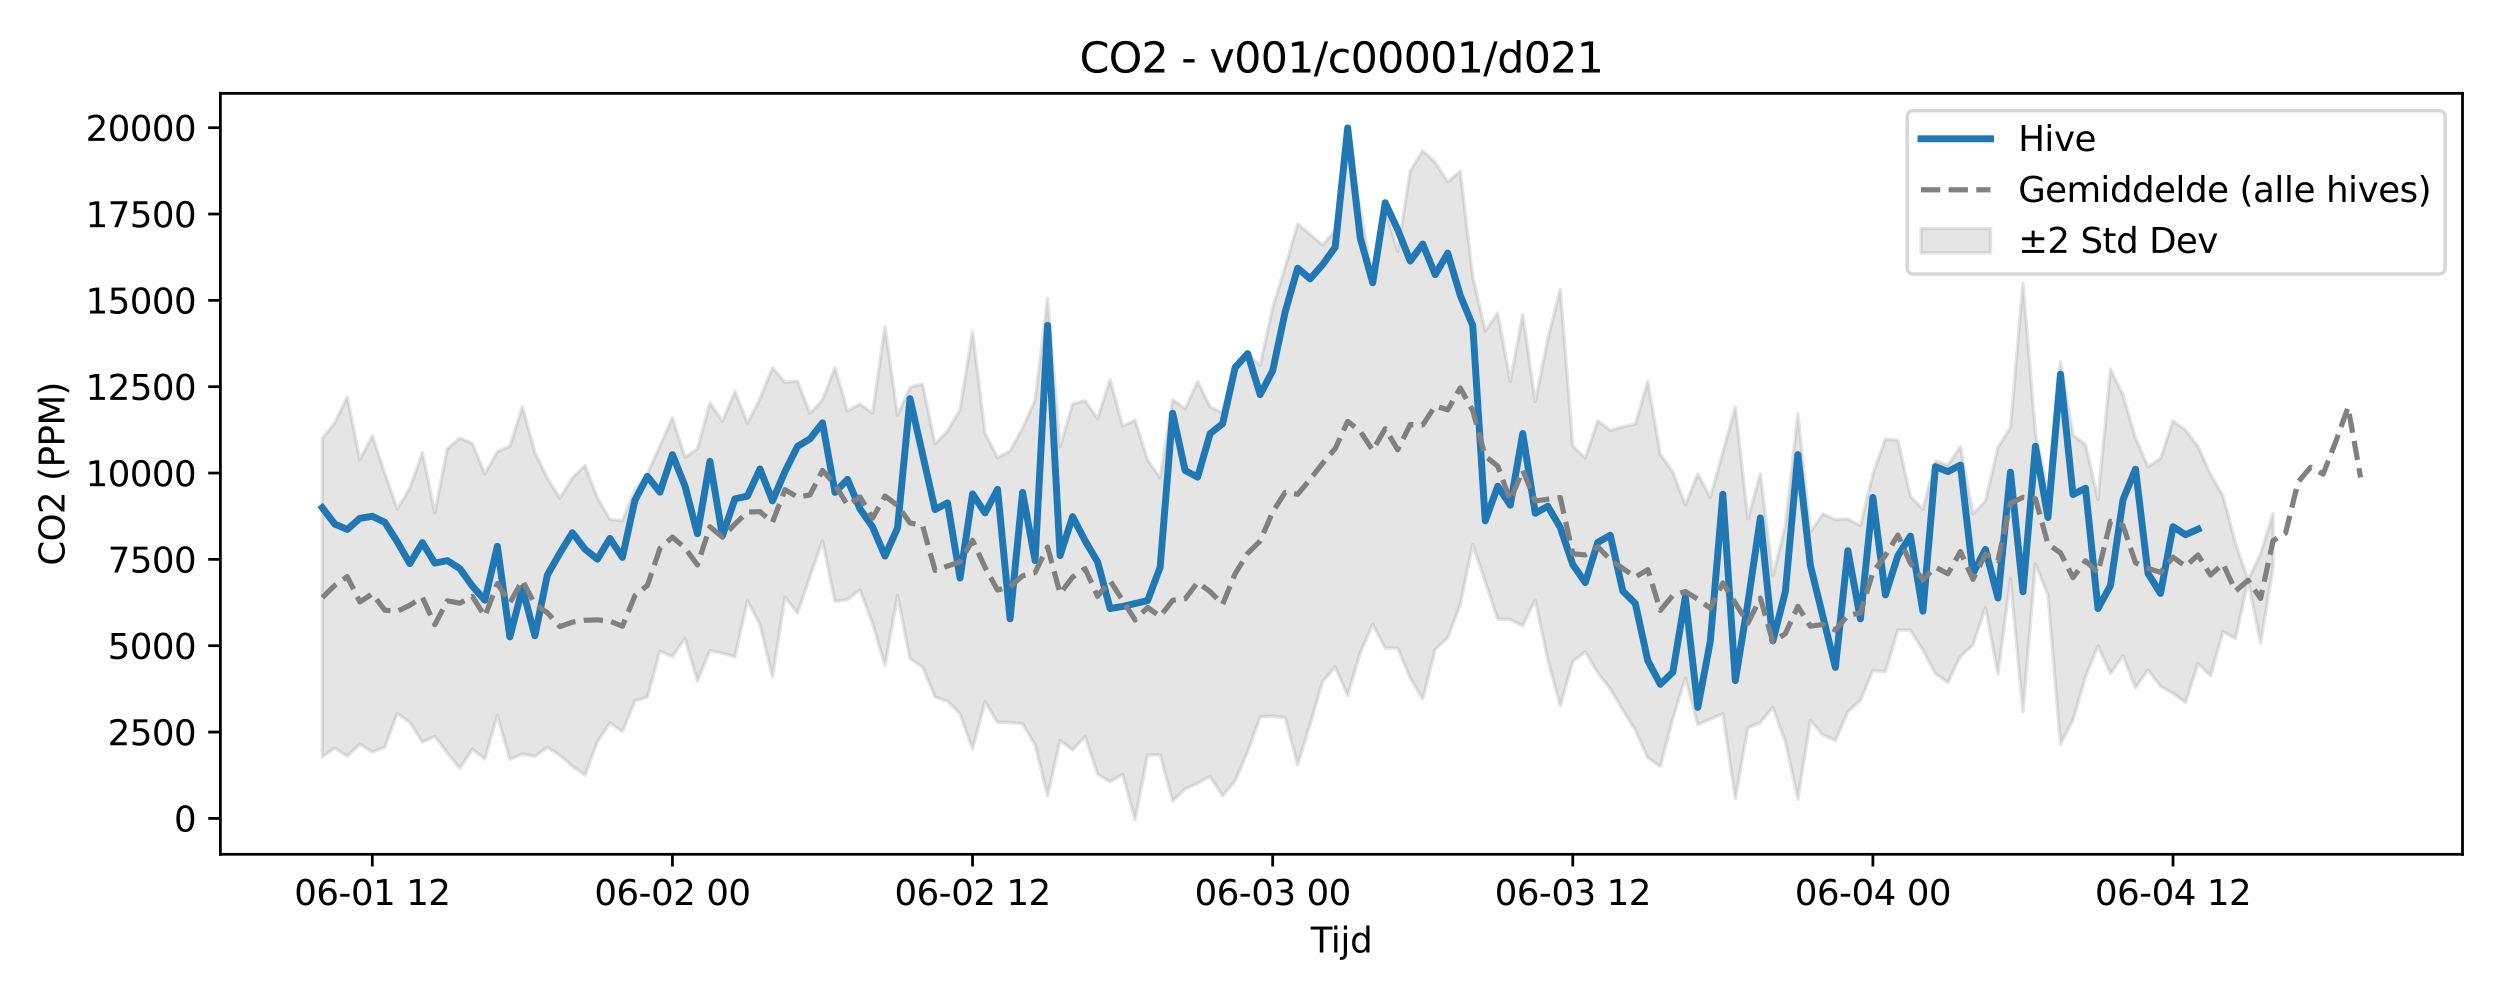 <?xml version="1.0" encoding="utf-8" standalone="no"?>
<!DOCTYPE svg PUBLIC "-//W3C//DTD SVG 1.1//EN"
  "http://www.w3.org/Graphics/SVG/1.1/DTD/svg11.dtd">
<svg xmlns:xlink="http://www.w3.org/1999/xlink" width="720pt" height="288pt" viewBox="0 0 720 288" xmlns="http://www.w3.org/2000/svg" version="1.1">
 <defs>
  <style type="text/css">*{stroke-linejoin: round; stroke-linecap: butt}</style>
 </defs>
 <g id="figure_1">
  <g id="patch_1">
   <path d="M 0 288 
L 720 288 
L 720 0 
L 0 0 
z
" style="fill: #ffffff"/>
  </g>
  <g id="axes_1">
   <g id="patch_2">
    <path d="M 63.47 246.04 
L 709.2 246.04 
L 709.2 26.88 
L 63.47 26.88 
z
" style="fill: #ffffff"/>
   </g>
   <g id="FillBetweenPolyCollection_1">
    <defs>
     <path id="m4de6542d84" d="M 92.821 -161.736 
L 92.821 -70.012 
L 96.423 -72.551 
L 100.024 -70.196 
L 103.626 -73.707 
L 107.227 -71.416 
L 110.828 -72.835 
L 114.43 -82.549 
L 118.031 -79.943 
L 121.633 -74.261 
L 125.234 -75.898 
L 128.835 -71.142 
L 132.437 -66.724 
L 136.038 -72.209 
L 139.639 -69.462 
L 143.241 -81.914 
L 146.842 -69.297 
L 150.444 -70.855 
L 154.045 -70.158 
L 157.646 -72.765 
L 161.248 -70.497 
L 164.849 -67.267 
L 168.451 -64.779 
L 172.052 -74.324 
L 175.653 -79.817 
L 179.255 -77.242 
L 182.856 -86.168 
L 186.458 -87.24 
L 190.059 -100.443 
L 193.66 -98.91 
L 197.262 -104.083 
L 200.863 -91.863 
L 204.465 -100.65 
L 208.066 -99.838 
L 211.667 -98.889 
L 215.269 -114.967 
L 218.87 -108.079 
L 222.472 -93.051 
L 226.073 -116.048 
L 229.674 -111.452 
L 233.276 -121.946 
L 236.877 -132.221 
L 240.479 -114.785 
L 244.08 -115.34 
L 247.681 -118.116 
L 251.283 -108.481 
L 254.884 -96.295 
L 258.486 -116.416 
L 262.087 -98.344 
L 265.688 -95.873 
L 269.29 -87.3 
L 272.891 -86.034 
L 276.492 -82.341 
L 280.094 -72.299 
L 283.695 -85.9 
L 287.297 -79.968 
L 290.898 -79.944 
L 294.499 -79.55 
L 298.101 -73.459 
L 301.702 -58.83 
L 305.304 -74.75 
L 308.905 -71.967 
L 312.506 -75.853 
L 316.108 -65.052 
L 319.709 -62.847 
L 323.311 -64.97 
L 326.912 -51.922 
L 330.513 -70.593 
L 334.115 -70.582 
L 337.716 -57.301 
L 341.318 -60.8 
L 344.919 -62.443 
L 348.52 -64.38 
L 352.122 -58.839 
L 355.723 -63.106 
L 359.325 -71.505 
L 362.926 -81.553 
L 366.527 -81.762 
L 370.129 -81.31 
L 373.73 -67.755 
L 377.332 -79.455 
L 380.933 -91.754 
L 384.534 -95.891 
L 388.136 -87.722 
L 391.737 -99.957 
L 395.338 -108.233 
L 398.94 -101.363 
L 402.541 -101.342 
L 406.143 -92.684 
L 409.744 -86.697 
L 413.345 -100.947 
L 416.947 -104.306 
L 420.548 -113.845 
L 424.15 -131.186 
L 427.751 -120.507 
L 431.352 -109.723 
L 434.954 -109.598 
L 438.555 -107.746 
L 442.157 -115.176 
L 445.758 -97.993 
L 449.359 -84.719 
L 452.961 -97.469 
L 456.562 -100.29 
L 460.164 -94.214 
L 463.765 -89.571 
L 467.366 -83.487 
L 470.968 -77.73 
L 474.569 -69.703 
L 478.171 -67.267 
L 481.772 -80.993 
L 485.373 -92.698 
L 488.975 -79.308 
L 492.576 -80.885 
L 496.178 -82.46 
L 499.779 -57.994 
L 503.38 -78.438 
L 506.982 -79.906 
L 510.583 -84.242 
L 514.184 -74.413 
L 517.786 -57.852 
L 521.387 -80.48 
L 524.989 -76.336 
L 528.59 -74.722 
L 532.191 -83.032 
L 535.793 -86.29 
L 539.394 -94.89 
L 542.996 -94.548 
L 546.597 -106.598 
L 550.198 -106.467 
L 553.8 -100.741 
L 557.401 -94.017 
L 561.003 -91.441 
L 564.604 -98.991 
L 568.205 -102.235 
L 571.807 -113.088 
L 575.408 -93.9 
L 579.01 -121.214 
L 582.611 -83.097 
L 586.212 -125.61 
L 589.814 -116.553 
L 593.415 -73.64 
L 597.017 -80.612 
L 600.618 -93.029 
L 604.219 -101.997 
L 607.821 -94.023 
L 611.422 -99.129 
L 615.024 -89.957 
L 618.625 -95.064 
L 622.226 -90.349 
L 625.828 -88.322 
L 629.429 -85.68 
L 633.031 -96.913 
L 636.632 -93.348 
L 640.233 -106.067 
L 643.835 -104.09 
L 647.436 -120.85 
L 651.037 -102.787 
L 654.639 -124.433 
L 654.639 -140.131 
L 654.639 -140.131 
L 651.037 -128.498 
L 647.436 -120.925 
L 643.835 -131.462 
L 640.233 -145.182 
L 636.632 -151.408 
L 633.031 -159.415 
L 629.429 -164.121 
L 625.828 -166.756 
L 622.226 -155.975 
L 618.625 -153.553 
L 615.024 -161.883 
L 611.422 -174.249 
L 607.821 -181.692 
L 604.219 -144.164 
L 600.618 -159.934 
L 597.017 -162.67 
L 593.415 -183.915 
L 589.814 -146.016 
L 586.212 -163.141 
L 582.611 -206.437 
L 579.01 -164.882 
L 575.408 -159.148 
L 571.807 -143.717 
L 568.205 -140.034 
L 564.604 -159.352 
L 561.003 -154.061 
L 557.401 -155.289 
L 553.8 -141.361 
L 550.198 -145.081 
L 546.597 -161.23 
L 542.996 -161.542 
L 539.394 -151.446 
L 535.793 -136.641 
L 532.191 -138.5 
L 528.59 -138.369 
L 524.989 -139.965 
L 521.387 -134.833 
L 517.786 -168.879 
L 514.184 -136.61 
L 510.583 -122.125 
L 506.982 -151.551 
L 503.38 -138.607 
L 499.779 -170.684 
L 496.178 -157.788 
L 492.576 -144.764 
L 488.975 -151.538 
L 485.373 -142.605 
L 481.772 -152.057 
L 478.171 -157.145 
L 474.569 -178.179 
L 470.968 -165.894 
L 467.366 -165.059 
L 463.765 -164.031 
L 460.164 -166.886 
L 456.562 -156.085 
L 452.961 -159.582 
L 449.359 -204.687 
L 445.758 -190.388 
L 442.157 -172.301 
L 438.555 -197.388 
L 434.954 -178.105 
L 431.352 -197.814 
L 427.751 -192.677 
L 424.15 -208.274 
L 420.548 -238.7 
L 416.947 -235.642 
L 413.345 -241.219 
L 409.744 -244.584 
L 406.143 -238.794 
L 402.541 -215.61 
L 398.94 -227.721 
L 395.338 -208.386 
L 391.737 -227.649 
L 388.136 -245.606 
L 384.534 -221.67 
L 380.933 -217.438 
L 377.332 -220.491 
L 373.73 -223.511 
L 370.129 -211.056 
L 366.527 -199.365 
L 362.926 -182.833 
L 359.325 -185.805 
L 355.723 -182.407 
L 352.122 -169.086 
L 348.52 -170.809 
L 344.919 -178.085 
L 341.318 -170.284 
L 337.716 -172.922 
L 334.115 -150.357 
L 330.513 -155.556 
L 326.912 -166.971 
L 323.311 -165.318 
L 319.709 -178.646 
L 316.108 -167.464 
L 312.506 -172.612 
L 308.905 -171.626 
L 305.304 -159.367 
L 301.702 -202.087 
L 298.101 -172.755 
L 294.499 -164.746 
L 290.898 -158.124 
L 287.297 -156.163 
L 283.695 -163.249 
L 280.094 -192.484 
L 276.492 -170.054 
L 272.891 -163.88 
L 269.29 -160.179 
L 265.688 -177.398 
L 262.087 -176.446 
L 258.486 -168.419 
L 254.884 -193.973 
L 251.283 -169.059 
L 247.681 -171.634 
L 244.08 -169.63 
L 240.479 -182.153 
L 236.877 -172.813 
L 233.276 -168.974 
L 229.674 -178.228 
L 226.073 -177.9 
L 222.472 -182.087 
L 218.87 -173.212 
L 215.269 -166.12 
L 211.667 -175.225 
L 208.066 -166.739 
L 204.465 -171.931 
L 200.863 -158.77 
L 197.262 -156.348 
L 193.66 -167.714 
L 190.059 -159.605 
L 186.458 -151.603 
L 182.856 -146.786 
L 179.255 -138.024 
L 175.653 -138.442 
L 172.052 -144.632 
L 168.451 -153.957 
L 164.849 -150.373 
L 161.248 -144.553 
L 157.646 -150.299 
L 154.045 -157.76 
L 150.444 -170.825 
L 146.842 -159.513 
L 143.241 -157.93 
L 139.639 -151.538 
L 136.038 -160.269 
L 132.437 -161.853 
L 128.835 -158.771 
L 125.234 -140.289 
L 121.633 -157.642 
L 118.031 -147.439 
L 114.43 -141.36 
L 110.828 -151.688 
L 107.227 -162.528 
L 103.626 -155.593 
L 100.024 -173.666 
L 96.423 -166.297 
L 92.821 -161.736 
z
" style="stroke: #808080; stroke-opacity: 0.2"/>
    </defs>
    <g clip-path="url(#pb192e71957)">
     <use xlink:href="#m4de6542d84" x="0" y="288" style="fill: #808080; fill-opacity: 0.2; stroke: #808080; stroke-opacity: 0.2"/>
    </g>
   </g>
   <g id="matplotlib.axis_1">
    <g id="xtick_1">
     <g id="line2d_1">
      <defs>
       <path id="m61f49a7b28" d="M 0 0 
L 0 3.5 
" style="stroke: #000000; stroke-width: 0.8"/>
      </defs>
      <g>
       <use xlink:href="#m61f49a7b28" x="107.227" y="246.04" style="stroke: #000000; stroke-width: 0.8"/>
      </g>
     </g>
     <g id="text_1">
      <!-- 06-01 12 -->
      <g transform="translate(84.746 260.638) scale(0.1 -0.1)">
       <defs>
        <path id="DejaVuSans-30" d="M 2034 4250 
Q 1547 4250 1301 3770 
Q 1056 3291 1056 2328 
Q 1056 1369 1301 889 
Q 1547 409 2034 409 
Q 2525 409 2770 889 
Q 3016 1369 3016 2328 
Q 3016 3291 2770 3770 
Q 2525 4250 2034 4250 
z
M 2034 4750 
Q 2819 4750 3233 4129 
Q 3647 3509 3647 2328 
Q 3647 1150 3233 529 
Q 2819 -91 2034 -91 
Q 1250 -91 836 529 
Q 422 1150 422 2328 
Q 422 3509 836 4129 
Q 1250 4750 2034 4750 
z
" transform="scale(0.016)"/>
        <path id="DejaVuSans-36" d="M 2113 2584 
Q 1688 2584 1439 2293 
Q 1191 2003 1191 1497 
Q 1191 994 1439 701 
Q 1688 409 2113 409 
Q 2538 409 2786 701 
Q 3034 994 3034 1497 
Q 3034 2003 2786 2293 
Q 2538 2584 2113 2584 
z
M 3366 4563 
L 3366 3988 
Q 3128 4100 2886 4159 
Q 2644 4219 2406 4219 
Q 1781 4219 1451 3797 
Q 1122 3375 1075 2522 
Q 1259 2794 1537 2939 
Q 1816 3084 2150 3084 
Q 2853 3084 3261 2657 
Q 3669 2231 3669 1497 
Q 3669 778 3244 343 
Q 2819 -91 2113 -91 
Q 1303 -91 875 529 
Q 447 1150 447 2328 
Q 447 3434 972 4092 
Q 1497 4750 2381 4750 
Q 2619 4750 2861 4703 
Q 3103 4656 3366 4563 
z
" transform="scale(0.016)"/>
        <path id="DejaVuSans-2d" d="M 313 2009 
L 1997 2009 
L 1997 1497 
L 313 1497 
L 313 2009 
z
" transform="scale(0.016)"/>
        <path id="DejaVuSans-31" d="M 794 531 
L 1825 531 
L 1825 4091 
L 703 3866 
L 703 4441 
L 1819 4666 
L 2450 4666 
L 2450 531 
L 3481 531 
L 3481 0 
L 794 0 
L 794 531 
z
" transform="scale(0.016)"/>
        <path id="DejaVuSans-20" transform="scale(0.016)"/>
        <path id="DejaVuSans-32" d="M 1228 531 
L 3431 531 
L 3431 0 
L 469 0 
L 469 531 
Q 828 903 1448 1529 
Q 2069 2156 2228 2338 
Q 2531 2678 2651 2914 
Q 2772 3150 2772 3378 
Q 2772 3750 2511 3984 
Q 2250 4219 1831 4219 
Q 1534 4219 1204 4116 
Q 875 4013 500 3803 
L 500 4441 
Q 881 4594 1212 4672 
Q 1544 4750 1819 4750 
Q 2544 4750 2975 4387 
Q 3406 4025 3406 3419 
Q 3406 3131 3298 2873 
Q 3191 2616 2906 2266 
Q 2828 2175 2409 1742 
Q 1991 1309 1228 531 
z
" transform="scale(0.016)"/>
       </defs>
       <use xlink:href="#DejaVuSans-30"/>
       <use xlink:href="#DejaVuSans-36" transform="translate(63.623 0)"/>
       <use xlink:href="#DejaVuSans-2d" transform="translate(127.246 0)"/>
       <use xlink:href="#DejaVuSans-30" transform="translate(163.33 0)"/>
       <use xlink:href="#DejaVuSans-31" transform="translate(226.953 0)"/>
       <use xlink:href="#DejaVuSans-20" transform="translate(290.576 0)"/>
       <use xlink:href="#DejaVuSans-31" transform="translate(322.363 0)"/>
       <use xlink:href="#DejaVuSans-32" transform="translate(385.986 0)"/>
      </g>
     </g>
    </g>
    <g id="xtick_2">
     <g id="line2d_2">
      <g>
       <use xlink:href="#m61f49a7b28" x="193.66" y="246.04" style="stroke: #000000; stroke-width: 0.8"/>
      </g>
     </g>
     <g id="text_2">
      <!-- 06-02 00 -->
      <g transform="translate(171.18 260.638) scale(0.1 -0.1)">
       <use xlink:href="#DejaVuSans-30"/>
       <use xlink:href="#DejaVuSans-36" transform="translate(63.623 0)"/>
       <use xlink:href="#DejaVuSans-2d" transform="translate(127.246 0)"/>
       <use xlink:href="#DejaVuSans-30" transform="translate(163.33 0)"/>
       <use xlink:href="#DejaVuSans-32" transform="translate(226.953 0)"/>
       <use xlink:href="#DejaVuSans-20" transform="translate(290.576 0)"/>
       <use xlink:href="#DejaVuSans-30" transform="translate(322.363 0)"/>
       <use xlink:href="#DejaVuSans-30" transform="translate(385.986 0)"/>
      </g>
     </g>
    </g>
    <g id="xtick_3">
     <g id="line2d_3">
      <g>
       <use xlink:href="#m61f49a7b28" x="280.094" y="246.04" style="stroke: #000000; stroke-width: 0.8"/>
      </g>
     </g>
     <g id="text_3">
      <!-- 06-02 12 -->
      <g transform="translate(257.613 260.638) scale(0.1 -0.1)">
       <use xlink:href="#DejaVuSans-30"/>
       <use xlink:href="#DejaVuSans-36" transform="translate(63.623 0)"/>
       <use xlink:href="#DejaVuSans-2d" transform="translate(127.246 0)"/>
       <use xlink:href="#DejaVuSans-30" transform="translate(163.33 0)"/>
       <use xlink:href="#DejaVuSans-32" transform="translate(226.953 0)"/>
       <use xlink:href="#DejaVuSans-20" transform="translate(290.576 0)"/>
       <use xlink:href="#DejaVuSans-31" transform="translate(322.363 0)"/>
       <use xlink:href="#DejaVuSans-32" transform="translate(385.986 0)"/>
      </g>
     </g>
    </g>
    <g id="xtick_4">
     <g id="line2d_4">
      <g>
       <use xlink:href="#m61f49a7b28" x="366.527" y="246.04" style="stroke: #000000; stroke-width: 0.8"/>
      </g>
     </g>
     <g id="text_4">
      <!-- 06-03 00 -->
      <g transform="translate(344.047 260.638) scale(0.1 -0.1)">
       <defs>
        <path id="DejaVuSans-33" d="M 2597 2516 
Q 3050 2419 3304 2112 
Q 3559 1806 3559 1356 
Q 3559 666 3084 287 
Q 2609 -91 1734 -91 
Q 1441 -91 1130 -33 
Q 819 25 488 141 
L 488 750 
Q 750 597 1062 519 
Q 1375 441 1716 441 
Q 2309 441 2620 675 
Q 2931 909 2931 1356 
Q 2931 1769 2642 2001 
Q 2353 2234 1838 2234 
L 1294 2234 
L 1294 2753 
L 1863 2753 
Q 2328 2753 2575 2939 
Q 2822 3125 2822 3475 
Q 2822 3834 2567 4026 
Q 2313 4219 1838 4219 
Q 1578 4219 1281 4162 
Q 984 4106 628 3988 
L 628 4550 
Q 988 4650 1302 4700 
Q 1616 4750 1894 4750 
Q 2613 4750 3031 4423 
Q 3450 4097 3450 3541 
Q 3450 3153 3228 2886 
Q 3006 2619 2597 2516 
z
" transform="scale(0.016)"/>
       </defs>
       <use xlink:href="#DejaVuSans-30"/>
       <use xlink:href="#DejaVuSans-36" transform="translate(63.623 0)"/>
       <use xlink:href="#DejaVuSans-2d" transform="translate(127.246 0)"/>
       <use xlink:href="#DejaVuSans-30" transform="translate(163.33 0)"/>
       <use xlink:href="#DejaVuSans-33" transform="translate(226.953 0)"/>
       <use xlink:href="#DejaVuSans-20" transform="translate(290.576 0)"/>
       <use xlink:href="#DejaVuSans-30" transform="translate(322.363 0)"/>
       <use xlink:href="#DejaVuSans-30" transform="translate(385.986 0)"/>
      </g>
     </g>
    </g>
    <g id="xtick_5">
     <g id="line2d_5">
      <g>
       <use xlink:href="#m61f49a7b28" x="452.961" y="246.04" style="stroke: #000000; stroke-width: 0.8"/>
      </g>
     </g>
     <g id="text_5">
      <!-- 06-03 12 -->
      <g transform="translate(430.48 260.638) scale(0.1 -0.1)">
       <use xlink:href="#DejaVuSans-30"/>
       <use xlink:href="#DejaVuSans-36" transform="translate(63.623 0)"/>
       <use xlink:href="#DejaVuSans-2d" transform="translate(127.246 0)"/>
       <use xlink:href="#DejaVuSans-30" transform="translate(163.33 0)"/>
       <use xlink:href="#DejaVuSans-33" transform="translate(226.953 0)"/>
       <use xlink:href="#DejaVuSans-20" transform="translate(290.576 0)"/>
       <use xlink:href="#DejaVuSans-31" transform="translate(322.363 0)"/>
       <use xlink:href="#DejaVuSans-32" transform="translate(385.986 0)"/>
      </g>
     </g>
    </g>
    <g id="xtick_6">
     <g id="line2d_6">
      <g>
       <use xlink:href="#m61f49a7b28" x="539.394" y="246.04" style="stroke: #000000; stroke-width: 0.8"/>
      </g>
     </g>
     <g id="text_6">
      <!-- 06-04 00 -->
      <g transform="translate(516.914 260.638) scale(0.1 -0.1)">
       <defs>
        <path id="DejaVuSans-34" d="M 2419 4116 
L 825 1625 
L 2419 1625 
L 2419 4116 
z
M 2253 4666 
L 3047 4666 
L 3047 1625 
L 3713 1625 
L 3713 1100 
L 3047 1100 
L 3047 0 
L 2419 0 
L 2419 1100 
L 313 1100 
L 313 1709 
L 2253 4666 
z
" transform="scale(0.016)"/>
       </defs>
       <use xlink:href="#DejaVuSans-30"/>
       <use xlink:href="#DejaVuSans-36" transform="translate(63.623 0)"/>
       <use xlink:href="#DejaVuSans-2d" transform="translate(127.246 0)"/>
       <use xlink:href="#DejaVuSans-30" transform="translate(163.33 0)"/>
       <use xlink:href="#DejaVuSans-34" transform="translate(226.953 0)"/>
       <use xlink:href="#DejaVuSans-20" transform="translate(290.576 0)"/>
       <use xlink:href="#DejaVuSans-30" transform="translate(322.363 0)"/>
       <use xlink:href="#DejaVuSans-30" transform="translate(385.986 0)"/>
      </g>
     </g>
    </g>
    <g id="xtick_7">
     <g id="line2d_7">
      <g>
       <use xlink:href="#m61f49a7b28" x="625.828" y="246.04" style="stroke: #000000; stroke-width: 0.8"/>
      </g>
     </g>
     <g id="text_7">
      <!-- 06-04 12 -->
      <g transform="translate(603.347 260.638) scale(0.1 -0.1)">
       <use xlink:href="#DejaVuSans-30"/>
       <use xlink:href="#DejaVuSans-36" transform="translate(63.623 0)"/>
       <use xlink:href="#DejaVuSans-2d" transform="translate(127.246 0)"/>
       <use xlink:href="#DejaVuSans-30" transform="translate(163.33 0)"/>
       <use xlink:href="#DejaVuSans-34" transform="translate(226.953 0)"/>
       <use xlink:href="#DejaVuSans-20" transform="translate(290.576 0)"/>
       <use xlink:href="#DejaVuSans-31" transform="translate(322.363 0)"/>
       <use xlink:href="#DejaVuSans-32" transform="translate(385.986 0)"/>
      </g>
     </g>
    </g>
    <g id="text_8">
     <!-- Tijd -->
     <g transform="translate(377.485 274.317) scale(0.1 -0.1)">
      <defs>
       <path id="DejaVuSans-54" d="M -19 4666 
L 3928 4666 
L 3928 4134 
L 2272 4134 
L 2272 0 
L 1638 0 
L 1638 4134 
L -19 4134 
L -19 4666 
z
" transform="scale(0.016)"/>
       <path id="DejaVuSans-69" d="M 603 3500 
L 1178 3500 
L 1178 0 
L 603 0 
L 603 3500 
z
M 603 4863 
L 1178 4863 
L 1178 4134 
L 603 4134 
L 603 4863 
z
" transform="scale(0.016)"/>
       <path id="DejaVuSans-6a" d="M 603 3500 
L 1178 3500 
L 1178 -63 
Q 1178 -731 923 -1031 
Q 669 -1331 103 -1331 
L -116 -1331 
L -116 -844 
L 38 -844 
Q 366 -844 484 -692 
Q 603 -541 603 -63 
L 603 3500 
z
M 603 4863 
L 1178 4863 
L 1178 4134 
L 603 4134 
L 603 4863 
z
" transform="scale(0.016)"/>
       <path id="DejaVuSans-64" d="M 2906 2969 
L 2906 4863 
L 3481 4863 
L 3481 0 
L 2906 0 
L 2906 525 
Q 2725 213 2448 61 
Q 2172 -91 1784 -91 
Q 1150 -91 751 415 
Q 353 922 353 1747 
Q 353 2572 751 3078 
Q 1150 3584 1784 3584 
Q 2172 3584 2448 3432 
Q 2725 3281 2906 2969 
z
M 947 1747 
Q 947 1113 1208 752 
Q 1469 391 1925 391 
Q 2381 391 2643 752 
Q 2906 1113 2906 1747 
Q 2906 2381 2643 2742 
Q 2381 3103 1925 3103 
Q 1469 3103 1208 2742 
Q 947 2381 947 1747 
z
" transform="scale(0.016)"/>
      </defs>
      <use xlink:href="#DejaVuSans-54"/>
      <use xlink:href="#DejaVuSans-69" transform="translate(57.959 0)"/>
      <use xlink:href="#DejaVuSans-6a" transform="translate(85.742 0)"/>
      <use xlink:href="#DejaVuSans-64" transform="translate(113.525 0)"/>
     </g>
    </g>
   </g>
   <g id="matplotlib.axis_2">
    <g id="ytick_1">
     <g id="line2d_8">
      <defs>
       <path id="mb53fa57c3f" d="M 0 0 
L -3.5 0 
" style="stroke: #000000; stroke-width: 0.8"/>
      </defs>
      <g>
       <use xlink:href="#mb53fa57c3f" x="63.47" y="235.693" style="stroke: #000000; stroke-width: 0.8"/>
      </g>
     </g>
     <g id="text_9">
      <!-- 0 -->
      <g transform="translate(50.108 239.492) scale(0.1 -0.1)">
       <use xlink:href="#DejaVuSans-30"/>
      </g>
     </g>
    </g>
    <g id="ytick_2">
     <g id="line2d_9">
      <g>
       <use xlink:href="#mb53fa57c3f" x="63.47" y="210.828" style="stroke: #000000; stroke-width: 0.8"/>
      </g>
     </g>
     <g id="text_10">
      <!-- 2500 -->
      <g transform="translate(31.02 214.627) scale(0.1 -0.1)">
       <defs>
        <path id="DejaVuSans-35" d="M 691 4666 
L 3169 4666 
L 3169 4134 
L 1269 4134 
L 1269 2991 
Q 1406 3038 1543 3061 
Q 1681 3084 1819 3084 
Q 2600 3084 3056 2656 
Q 3513 2228 3513 1497 
Q 3513 744 3044 326 
Q 2575 -91 1722 -91 
Q 1428 -91 1123 -41 
Q 819 9 494 109 
L 494 744 
Q 775 591 1075 516 
Q 1375 441 1709 441 
Q 2250 441 2565 725 
Q 2881 1009 2881 1497 
Q 2881 1984 2565 2268 
Q 2250 2553 1709 2553 
Q 1456 2553 1204 2497 
Q 953 2441 691 2322 
L 691 4666 
z
" transform="scale(0.016)"/>
       </defs>
       <use xlink:href="#DejaVuSans-32"/>
       <use xlink:href="#DejaVuSans-35" transform="translate(63.623 0)"/>
       <use xlink:href="#DejaVuSans-30" transform="translate(127.246 0)"/>
       <use xlink:href="#DejaVuSans-30" transform="translate(190.869 0)"/>
      </g>
     </g>
    </g>
    <g id="ytick_3">
     <g id="line2d_10">
      <g>
       <use xlink:href="#mb53fa57c3f" x="63.47" y="185.963" style="stroke: #000000; stroke-width: 0.8"/>
      </g>
     </g>
     <g id="text_11">
      <!-- 5000 -->
      <g transform="translate(31.02 189.763) scale(0.1 -0.1)">
       <use xlink:href="#DejaVuSans-35"/>
       <use xlink:href="#DejaVuSans-30" transform="translate(63.623 0)"/>
       <use xlink:href="#DejaVuSans-30" transform="translate(127.246 0)"/>
       <use xlink:href="#DejaVuSans-30" transform="translate(190.869 0)"/>
      </g>
     </g>
    </g>
    <g id="ytick_4">
     <g id="line2d_11">
      <g>
       <use xlink:href="#mb53fa57c3f" x="63.47" y="161.099" style="stroke: #000000; stroke-width: 0.8"/>
      </g>
     </g>
     <g id="text_12">
      <!-- 7500 -->
      <g transform="translate(31.02 164.898) scale(0.1 -0.1)">
       <defs>
        <path id="DejaVuSans-37" d="M 525 4666 
L 3525 4666 
L 3525 4397 
L 1831 0 
L 1172 0 
L 2766 4134 
L 525 4134 
L 525 4666 
z
" transform="scale(0.016)"/>
       </defs>
       <use xlink:href="#DejaVuSans-37"/>
       <use xlink:href="#DejaVuSans-35" transform="translate(63.623 0)"/>
       <use xlink:href="#DejaVuSans-30" transform="translate(127.246 0)"/>
       <use xlink:href="#DejaVuSans-30" transform="translate(190.869 0)"/>
      </g>
     </g>
    </g>
    <g id="ytick_5">
     <g id="line2d_12">
      <g>
       <use xlink:href="#mb53fa57c3f" x="63.47" y="136.234" style="stroke: #000000; stroke-width: 0.8"/>
      </g>
     </g>
     <g id="text_13">
      <!-- 10000 -->
      <g transform="translate(24.657 140.033) scale(0.1 -0.1)">
       <use xlink:href="#DejaVuSans-31"/>
       <use xlink:href="#DejaVuSans-30" transform="translate(63.623 0)"/>
       <use xlink:href="#DejaVuSans-30" transform="translate(127.246 0)"/>
       <use xlink:href="#DejaVuSans-30" transform="translate(190.869 0)"/>
       <use xlink:href="#DejaVuSans-30" transform="translate(254.492 0)"/>
      </g>
     </g>
    </g>
    <g id="ytick_6">
     <g id="line2d_13">
      <g>
       <use xlink:href="#mb53fa57c3f" x="63.47" y="111.369" style="stroke: #000000; stroke-width: 0.8"/>
      </g>
     </g>
     <g id="text_14">
      <!-- 12500 -->
      <g transform="translate(24.657 115.169) scale(0.1 -0.1)">
       <use xlink:href="#DejaVuSans-31"/>
       <use xlink:href="#DejaVuSans-32" transform="translate(63.623 0)"/>
       <use xlink:href="#DejaVuSans-35" transform="translate(127.246 0)"/>
       <use xlink:href="#DejaVuSans-30" transform="translate(190.869 0)"/>
       <use xlink:href="#DejaVuSans-30" transform="translate(254.492 0)"/>
      </g>
     </g>
    </g>
    <g id="ytick_7">
     <g id="line2d_14">
      <g>
       <use xlink:href="#mb53fa57c3f" x="63.47" y="86.505" style="stroke: #000000; stroke-width: 0.8"/>
      </g>
     </g>
     <g id="text_15">
      <!-- 15000 -->
      <g transform="translate(24.657 90.304) scale(0.1 -0.1)">
       <use xlink:href="#DejaVuSans-31"/>
       <use xlink:href="#DejaVuSans-35" transform="translate(63.623 0)"/>
       <use xlink:href="#DejaVuSans-30" transform="translate(127.246 0)"/>
       <use xlink:href="#DejaVuSans-30" transform="translate(190.869 0)"/>
       <use xlink:href="#DejaVuSans-30" transform="translate(254.492 0)"/>
      </g>
     </g>
    </g>
    <g id="ytick_8">
     <g id="line2d_15">
      <g>
       <use xlink:href="#mb53fa57c3f" x="63.47" y="61.64" style="stroke: #000000; stroke-width: 0.8"/>
      </g>
     </g>
     <g id="text_16">
      <!-- 17500 -->
      <g transform="translate(24.657 65.439) scale(0.1 -0.1)">
       <use xlink:href="#DejaVuSans-31"/>
       <use xlink:href="#DejaVuSans-37" transform="translate(63.623 0)"/>
       <use xlink:href="#DejaVuSans-35" transform="translate(127.246 0)"/>
       <use xlink:href="#DejaVuSans-30" transform="translate(190.869 0)"/>
       <use xlink:href="#DejaVuSans-30" transform="translate(254.492 0)"/>
      </g>
     </g>
    </g>
    <g id="ytick_9">
     <g id="line2d_16">
      <g>
       <use xlink:href="#mb53fa57c3f" x="63.47" y="36.776" style="stroke: #000000; stroke-width: 0.8"/>
      </g>
     </g>
     <g id="text_17">
      <!-- 20000 -->
      <g transform="translate(24.657 40.575) scale(0.1 -0.1)">
       <use xlink:href="#DejaVuSans-32"/>
       <use xlink:href="#DejaVuSans-30" transform="translate(63.623 0)"/>
       <use xlink:href="#DejaVuSans-30" transform="translate(127.246 0)"/>
       <use xlink:href="#DejaVuSans-30" transform="translate(190.869 0)"/>
       <use xlink:href="#DejaVuSans-30" transform="translate(254.492 0)"/>
      </g>
     </g>
    </g>
    <g id="text_18">
     <!-- CO2 (PPM) -->
     <g transform="translate(18.578 162.903) rotate(-90) scale(0.1 -0.1)">
      <defs>
       <path id="DejaVuSans-43" d="M 4122 4306 
L 4122 3641 
Q 3803 3938 3442 4084 
Q 3081 4231 2675 4231 
Q 1875 4231 1450 3742 
Q 1025 3253 1025 2328 
Q 1025 1406 1450 917 
Q 1875 428 2675 428 
Q 3081 428 3442 575 
Q 3803 722 4122 1019 
L 4122 359 
Q 3791 134 3420 21 
Q 3050 -91 2638 -91 
Q 1578 -91 968 557 
Q 359 1206 359 2328 
Q 359 3453 968 4101 
Q 1578 4750 2638 4750 
Q 3056 4750 3426 4639 
Q 3797 4528 4122 4306 
z
" transform="scale(0.016)"/>
       <path id="DejaVuSans-4f" d="M 2522 4238 
Q 1834 4238 1429 3725 
Q 1025 3213 1025 2328 
Q 1025 1447 1429 934 
Q 1834 422 2522 422 
Q 3209 422 3611 934 
Q 4013 1447 4013 2328 
Q 4013 3213 3611 3725 
Q 3209 4238 2522 4238 
z
M 2522 4750 
Q 3503 4750 4090 4092 
Q 4678 3434 4678 2328 
Q 4678 1225 4090 567 
Q 3503 -91 2522 -91 
Q 1538 -91 948 565 
Q 359 1222 359 2328 
Q 359 3434 948 4092 
Q 1538 4750 2522 4750 
z
" transform="scale(0.016)"/>
       <path id="DejaVuSans-28" d="M 1984 4856 
Q 1566 4138 1362 3434 
Q 1159 2731 1159 2009 
Q 1159 1288 1364 580 
Q 1569 -128 1984 -844 
L 1484 -844 
Q 1016 -109 783 600 
Q 550 1309 550 2009 
Q 550 2706 781 3412 
Q 1013 4119 1484 4856 
L 1984 4856 
z
" transform="scale(0.016)"/>
       <path id="DejaVuSans-50" d="M 1259 4147 
L 1259 2394 
L 2053 2394 
Q 2494 2394 2734 2622 
Q 2975 2850 2975 3272 
Q 2975 3691 2734 3919 
Q 2494 4147 2053 4147 
L 1259 4147 
z
M 628 4666 
L 2053 4666 
Q 2838 4666 3239 4311 
Q 3641 3956 3641 3272 
Q 3641 2581 3239 2228 
Q 2838 1875 2053 1875 
L 1259 1875 
L 1259 0 
L 628 0 
L 628 4666 
z
" transform="scale(0.016)"/>
       <path id="DejaVuSans-4d" d="M 628 4666 
L 1569 4666 
L 2759 1491 
L 3956 4666 
L 4897 4666 
L 4897 0 
L 4281 0 
L 4281 4097 
L 3078 897 
L 2444 897 
L 1241 4097 
L 1241 0 
L 628 0 
L 628 4666 
z
" transform="scale(0.016)"/>
       <path id="DejaVuSans-29" d="M 513 4856 
L 1013 4856 
Q 1481 4119 1714 3412 
Q 1947 2706 1947 2009 
Q 1947 1309 1714 600 
Q 1481 -109 1013 -844 
L 513 -844 
Q 928 -128 1133 580 
Q 1338 1288 1338 2009 
Q 1338 2731 1133 3434 
Q 928 4138 513 4856 
z
" transform="scale(0.016)"/>
      </defs>
      <use xlink:href="#DejaVuSans-43"/>
      <use xlink:href="#DejaVuSans-4f" transform="translate(69.824 0)"/>
      <use xlink:href="#DejaVuSans-32" transform="translate(148.535 0)"/>
      <use xlink:href="#DejaVuSans-20" transform="translate(212.158 0)"/>
      <use xlink:href="#DejaVuSans-28" transform="translate(243.945 0)"/>
      <use xlink:href="#DejaVuSans-50" transform="translate(282.959 0)"/>
      <use xlink:href="#DejaVuSans-50" transform="translate(343.262 0)"/>
      <use xlink:href="#DejaVuSans-4d" transform="translate(403.564 0)"/>
      <use xlink:href="#DejaVuSans-29" transform="translate(489.844 0)"/>
     </g>
    </g>
   </g>
   <g id="line2d_17">
    <path d="M 92.821 146.23 
L 96.423 150.941 
L 100.024 152.469 
L 103.626 149.286 
L 107.227 148.686 
L 110.828 150.427 
L 114.43 156.061 
L 118.031 162.315 
L 121.633 156.275 
L 125.234 162.16 
L 128.835 161.46 
L 132.437 163.761 
L 136.038 168.787 
L 139.639 172.845 
L 143.241 157.336 
L 146.842 183.427 
L 150.444 169.42 
L 154.045 183.089 
L 157.646 165.588 
L 161.248 159.292 
L 164.849 153.43 
L 168.451 158.135 
L 172.052 161.046 
L 175.653 155.075 
L 179.255 160.515 
L 182.856 144.085 
L 186.458 137.199 
L 190.059 141.741 
L 193.66 130.936 
L 197.262 139.934 
L 200.863 153.709 
L 204.465 132.866 
L 208.066 154.259 
L 211.667 143.674 
L 215.269 142.868 
L 218.87 135.067 
L 222.472 144.237 
L 226.073 135.81 
L 229.674 128.563 
L 233.276 126.388 
L 236.877 121.789 
L 240.479 141.804 
L 244.08 138.054 
L 247.681 146.561 
L 251.283 151.736 
L 254.884 160.144 
L 258.486 152.065 
L 262.087 114.836 
L 269.29 146.757 
L 272.891 144.827 
L 276.492 166.466 
L 280.094 142.245 
L 283.695 147.725 
L 287.297 140.952 
L 290.898 178.206 
L 294.499 141.814 
L 298.101 161.43 
L 301.702 93.676 
L 305.304 160.005 
L 308.905 148.789 
L 312.506 155.725 
L 316.108 161.805 
L 319.709 175.265 
L 323.311 174.648 
L 330.513 172.974 
L 334.115 163.409 
L 337.716 119.001 
L 341.318 135.495 
L 344.919 137.418 
L 348.52 124.883 
L 352.122 122.002 
L 355.723 105.823 
L 359.325 101.851 
L 362.926 113.644 
L 366.527 106.774 
L 370.129 89.82 
L 373.73 77.222 
L 377.332 80.302 
L 380.933 76.181 
L 384.534 71.185 
L 388.136 36.842 
L 391.737 68.483 
L 395.338 81.456 
L 398.94 58.378 
L 402.541 66.151 
L 406.143 75.186 
L 409.744 70.28 
L 413.345 79.105 
L 416.947 72.899 
L 420.548 85.046 
L 424.15 93.76 
L 427.751 150.009 
L 431.352 140.037 
L 434.954 145.487 
L 438.555 124.856 
L 442.157 147.828 
L 445.758 145.785 
L 449.359 151.915 
L 452.961 162.591 
L 456.562 167.762 
L 460.164 156.2 
L 463.765 154.166 
L 467.366 170.219 
L 470.968 173.8 
L 474.569 190.28 
L 478.171 197.083 
L 481.772 193.597 
L 485.373 171.973 
L 488.975 203.737 
L 492.576 184.66 
L 496.178 142.341 
L 499.779 196.019 
L 503.38 173.7 
L 506.982 149.164 
L 510.583 184.584 
L 514.184 170.391 
L 517.786 130.913 
L 521.387 162.816 
L 528.59 192.219 
L 532.191 158.589 
L 535.793 178.235 
L 539.394 143.276 
L 542.996 171.336 
L 546.597 160.028 
L 550.198 154.402 
L 553.8 176.037 
L 557.401 134.399 
L 561.003 135.82 
L 564.604 133.93 
L 568.205 165.177 
L 571.807 158.234 
L 575.408 172.235 
L 579.01 135.985 
L 582.611 170.421 
L 586.212 128.509 
L 589.814 149.031 
L 593.415 107.769 
L 597.017 142.42 
L 600.618 140.604 
L 604.219 175.242 
L 607.821 168.638 
L 611.422 143.929 
L 615.024 135.123 
L 618.625 165.162 
L 622.226 170.912 
L 625.828 151.7 
L 629.429 154.001 
L 633.031 152.406 
L 633.031 152.406 
" clip-path="url(#pb192e71957)" style="fill: none; stroke: #1f77b4; stroke-width: 2; stroke-linecap: square"/>
   </g>
   <g id="line2d_18">
    <path d="M 92.821 172.126 
L 96.423 168.576 
L 100.024 166.069 
L 103.626 173.35 
L 107.227 171.028 
L 110.828 175.738 
L 114.43 176.045 
L 118.031 174.309 
L 121.633 172.048 
L 125.234 179.906 
L 128.835 173.043 
L 132.437 173.712 
L 136.038 171.761 
L 139.639 177.5 
L 143.241 168.078 
L 146.842 173.595 
L 150.444 167.16 
L 154.045 174.041 
L 157.646 176.468 
L 161.248 180.475 
L 164.849 179.18 
L 168.451 178.632 
L 172.052 178.522 
L 175.653 178.871 
L 179.255 180.367 
L 182.856 171.523 
L 186.458 168.578 
L 190.059 157.976 
L 193.66 154.688 
L 197.262 157.785 
L 200.863 162.683 
L 204.465 151.71 
L 208.066 154.712 
L 211.667 150.943 
L 215.269 147.457 
L 218.87 147.355 
L 222.472 150.431 
L 226.073 141.026 
L 229.674 143.16 
L 233.276 142.54 
L 236.877 135.483 
L 240.479 139.531 
L 244.08 145.515 
L 247.681 143.125 
L 251.283 149.23 
L 254.884 142.866 
L 258.486 145.582 
L 262.087 150.605 
L 265.688 151.365 
L 269.29 164.26 
L 276.492 161.803 
L 280.094 155.608 
L 283.695 163.426 
L 287.297 169.934 
L 290.898 168.966 
L 294.499 165.852 
L 298.101 164.893 
L 301.702 157.542 
L 305.304 170.941 
L 308.905 166.204 
L 312.506 163.768 
L 316.108 171.742 
L 319.709 167.254 
L 326.912 178.554 
L 330.513 174.926 
L 334.115 177.53 
L 337.716 172.888 
L 341.318 172.458 
L 344.919 167.736 
L 348.52 170.406 
L 352.122 174.037 
L 355.723 165.244 
L 359.325 159.345 
L 362.926 155.807 
L 366.527 147.436 
L 370.129 141.817 
L 373.73 142.367 
L 377.332 138.027 
L 380.933 133.404 
L 384.534 129.219 
L 388.136 121.336 
L 391.737 124.197 
L 395.338 129.69 
L 398.94 123.458 
L 402.541 129.524 
L 406.143 122.261 
L 409.744 122.36 
L 413.345 116.917 
L 416.947 118.026 
L 420.548 111.727 
L 424.15 118.27 
L 427.751 131.408 
L 431.352 134.231 
L 434.954 144.149 
L 438.555 135.433 
L 442.157 144.262 
L 449.359 143.297 
L 452.961 159.474 
L 456.562 159.812 
L 460.164 157.45 
L 463.765 161.199 
L 470.968 166.188 
L 474.569 164.059 
L 478.171 175.794 
L 481.772 171.475 
L 485.373 170.348 
L 488.975 172.577 
L 492.576 175.175 
L 496.178 167.876 
L 503.38 179.478 
L 506.982 172.271 
L 510.583 184.817 
L 514.184 182.488 
L 517.786 174.634 
L 521.387 180.343 
L 524.989 179.849 
L 528.59 181.455 
L 532.191 177.234 
L 535.793 176.534 
L 539.394 164.832 
L 542.996 159.955 
L 546.597 154.086 
L 550.198 162.226 
L 553.8 166.949 
L 557.401 163.347 
L 561.003 165.249 
L 564.604 158.829 
L 568.205 166.866 
L 571.807 159.597 
L 575.408 161.476 
L 579.01 144.952 
L 582.611 143.233 
L 586.212 143.625 
L 589.814 156.715 
L 593.415 159.223 
L 597.017 166.359 
L 600.618 161.518 
L 604.219 164.919 
L 607.821 150.142 
L 611.422 151.311 
L 615.024 162.08 
L 618.625 163.692 
L 622.226 164.838 
L 625.828 160.461 
L 629.429 163.1 
L 633.031 159.836 
L 636.632 165.622 
L 640.233 162.375 
L 643.835 170.224 
L 647.436 167.113 
L 651.037 172.357 
L 654.639 155.718 
L 658.24 153.537 
L 661.842 138.84 
L 665.443 134.567 
L 669.044 136.542 
L 672.646 127.336 
L 676.247 117.287 
L 679.849 137.497 
L 679.849 137.497 
" clip-path="url(#pb192e71957)" style="fill: none; stroke-dasharray: 5.55,2.4; stroke-dashoffset: 0; stroke: #808080; stroke-width: 1.5"/>
   </g>
   <g id="patch_3">
    <path d="M 63.47 246.04 
L 63.47 26.88 
" style="fill: none; stroke: #000000; stroke-width: 0.8; stroke-linejoin: miter; stroke-linecap: square"/>
   </g>
   <g id="patch_4">
    <path d="M 709.2 246.04 
L 709.2 26.88 
" style="fill: none; stroke: #000000; stroke-width: 0.8; stroke-linejoin: miter; stroke-linecap: square"/>
   </g>
   <g id="patch_5">
    <path d="M 63.47 246.04 
L 709.2 246.04 
" style="fill: none; stroke: #000000; stroke-width: 0.8; stroke-linejoin: miter; stroke-linecap: square"/>
   </g>
   <g id="patch_6">
    <path d="M 63.47 26.88 
L 709.2 26.88 
" style="fill: none; stroke: #000000; stroke-width: 0.8; stroke-linejoin: miter; stroke-linecap: square"/>
   </g>
   <g id="text_19">
    <!-- CO2 - v001/c00001/d021 -->
    <g transform="translate(310.932 20.88) scale(0.12 -0.12)">
     <defs>
      <path id="DejaVuSans-76" d="M 191 3500 
L 800 3500 
L 1894 563 
L 2988 3500 
L 3597 3500 
L 2284 0 
L 1503 0 
L 191 3500 
z
" transform="scale(0.016)"/>
      <path id="DejaVuSans-2f" d="M 1625 4666 
L 2156 4666 
L 531 -594 
L 0 -594 
L 1625 4666 
z
" transform="scale(0.016)"/>
      <path id="DejaVuSans-63" d="M 3122 3366 
L 3122 2828 
Q 2878 2963 2633 3030 
Q 2388 3097 2138 3097 
Q 1578 3097 1268 2742 
Q 959 2388 959 1747 
Q 959 1106 1268 751 
Q 1578 397 2138 397 
Q 2388 397 2633 464 
Q 2878 531 3122 666 
L 3122 134 
Q 2881 22 2623 -34 
Q 2366 -91 2075 -91 
Q 1284 -91 818 406 
Q 353 903 353 1747 
Q 353 2603 823 3093 
Q 1294 3584 2113 3584 
Q 2378 3584 2631 3529 
Q 2884 3475 3122 3366 
z
" transform="scale(0.016)"/>
     </defs>
     <use xlink:href="#DejaVuSans-43"/>
     <use xlink:href="#DejaVuSans-4f" transform="translate(69.824 0)"/>
     <use xlink:href="#DejaVuSans-32" transform="translate(148.535 0)"/>
     <use xlink:href="#DejaVuSans-20" transform="translate(212.158 0)"/>
     <use xlink:href="#DejaVuSans-2d" transform="translate(243.945 0)"/>
     <use xlink:href="#DejaVuSans-20" transform="translate(280.029 0)"/>
     <use xlink:href="#DejaVuSans-76" transform="translate(311.816 0)"/>
     <use xlink:href="#DejaVuSans-30" transform="translate(370.996 0)"/>
     <use xlink:href="#DejaVuSans-30" transform="translate(434.619 0)"/>
     <use xlink:href="#DejaVuSans-31" transform="translate(498.242 0)"/>
     <use xlink:href="#DejaVuSans-2f" transform="translate(561.865 0)"/>
     <use xlink:href="#DejaVuSans-63" transform="translate(595.557 0)"/>
     <use xlink:href="#DejaVuSans-30" transform="translate(650.537 0)"/>
     <use xlink:href="#DejaVuSans-30" transform="translate(714.16 0)"/>
     <use xlink:href="#DejaVuSans-30" transform="translate(777.783 0)"/>
     <use xlink:href="#DejaVuSans-30" transform="translate(841.406 0)"/>
     <use xlink:href="#DejaVuSans-31" transform="translate(905.029 0)"/>
     <use xlink:href="#DejaVuSans-2f" transform="translate(968.652 0)"/>
     <use xlink:href="#DejaVuSans-64" transform="translate(1002.344 0)"/>
     <use xlink:href="#DejaVuSans-30" transform="translate(1065.82 0)"/>
     <use xlink:href="#DejaVuSans-32" transform="translate(1129.443 0)"/>
     <use xlink:href="#DejaVuSans-31" transform="translate(1193.066 0)"/>
    </g>
   </g>
   <g id="legend_1">
    <g id="patch_7">
     <path d="M 551.256 78.914 
L 702.2 78.914 
Q 704.2 78.914 704.2 76.914 
L 704.2 33.88 
Q 704.2 31.88 702.2 31.88 
L 551.256 31.88 
Q 549.256 31.88 549.256 33.88 
L 549.256 76.914 
Q 549.256 78.914 551.256 78.914 
z
" style="fill: #ffffff; opacity: 0.8; stroke: #cccccc; stroke-linejoin: miter"/>
    </g>
    <g id="line2d_19">
     <path d="M 553.256 39.978 
L 563.256 39.978 
L 573.256 39.978 
" style="fill: none; stroke: #1f77b4; stroke-width: 2; stroke-linecap: square"/>
    </g>
    <g id="text_20">
     <!-- Hive -->
     <g transform="translate(581.256 43.478) scale(0.1 -0.1)">
      <defs>
       <path id="DejaVuSans-48" d="M 628 4666 
L 1259 4666 
L 1259 2753 
L 3553 2753 
L 3553 4666 
L 4184 4666 
L 4184 0 
L 3553 0 
L 3553 2222 
L 1259 2222 
L 1259 0 
L 628 0 
L 628 4666 
z
" transform="scale(0.016)"/>
       <path id="DejaVuSans-65" d="M 3597 1894 
L 3597 1613 
L 953 1613 
Q 991 1019 1311 708 
Q 1631 397 2203 397 
Q 2534 397 2845 478 
Q 3156 559 3463 722 
L 3463 178 
Q 3153 47 2828 -22 
Q 2503 -91 2169 -91 
Q 1331 -91 842 396 
Q 353 884 353 1716 
Q 353 2575 817 3079 
Q 1281 3584 2069 3584 
Q 2775 3584 3186 3129 
Q 3597 2675 3597 1894 
z
M 3022 2063 
Q 3016 2534 2758 2815 
Q 2500 3097 2075 3097 
Q 1594 3097 1305 2825 
Q 1016 2553 972 2059 
L 3022 2063 
z
" transform="scale(0.016)"/>
      </defs>
      <use xlink:href="#DejaVuSans-48"/>
      <use xlink:href="#DejaVuSans-69" transform="translate(75.195 0)"/>
      <use xlink:href="#DejaVuSans-76" transform="translate(102.979 0)"/>
      <use xlink:href="#DejaVuSans-65" transform="translate(162.158 0)"/>
     </g>
    </g>
    <g id="line2d_20">
     <path d="M 553.256 54.657 
L 563.256 54.657 
L 573.256 54.657 
" style="fill: none; stroke-dasharray: 5.55,2.4; stroke-dashoffset: 0; stroke: #808080; stroke-width: 1.5"/>
    </g>
    <g id="text_21">
     <!-- Gemiddelde (alle hives) -->
     <g transform="translate(581.256 58.157) scale(0.1 -0.1)">
      <defs>
       <path id="DejaVuSans-47" d="M 3809 666 
L 3809 1919 
L 2778 1919 
L 2778 2438 
L 4434 2438 
L 4434 434 
Q 4069 175 3628 42 
Q 3188 -91 2688 -91 
Q 1594 -91 976 548 
Q 359 1188 359 2328 
Q 359 3472 976 4111 
Q 1594 4750 2688 4750 
Q 3144 4750 3555 4637 
Q 3966 4525 4313 4306 
L 4313 3634 
Q 3963 3931 3569 4081 
Q 3175 4231 2741 4231 
Q 1884 4231 1454 3753 
Q 1025 3275 1025 2328 
Q 1025 1384 1454 906 
Q 1884 428 2741 428 
Q 3075 428 3337 486 
Q 3600 544 3809 666 
z
" transform="scale(0.016)"/>
       <path id="DejaVuSans-6d" d="M 3328 2828 
Q 3544 3216 3844 3400 
Q 4144 3584 4550 3584 
Q 5097 3584 5394 3201 
Q 5691 2819 5691 2113 
L 5691 0 
L 5113 0 
L 5113 2094 
Q 5113 2597 4934 2840 
Q 4756 3084 4391 3084 
Q 3944 3084 3684 2787 
Q 3425 2491 3425 1978 
L 3425 0 
L 2847 0 
L 2847 2094 
Q 2847 2600 2669 2842 
Q 2491 3084 2119 3084 
Q 1678 3084 1418 2786 
Q 1159 2488 1159 1978 
L 1159 0 
L 581 0 
L 581 3500 
L 1159 3500 
L 1159 2956 
Q 1356 3278 1631 3431 
Q 1906 3584 2284 3584 
Q 2666 3584 2933 3390 
Q 3200 3197 3328 2828 
z
" transform="scale(0.016)"/>
       <path id="DejaVuSans-6c" d="M 603 4863 
L 1178 4863 
L 1178 0 
L 603 0 
L 603 4863 
z
" transform="scale(0.016)"/>
       <path id="DejaVuSans-61" d="M 2194 1759 
Q 1497 1759 1228 1600 
Q 959 1441 959 1056 
Q 959 750 1161 570 
Q 1363 391 1709 391 
Q 2188 391 2477 730 
Q 2766 1069 2766 1631 
L 2766 1759 
L 2194 1759 
z
M 3341 1997 
L 3341 0 
L 2766 0 
L 2766 531 
Q 2569 213 2275 61 
Q 1981 -91 1556 -91 
Q 1019 -91 701 211 
Q 384 513 384 1019 
Q 384 1609 779 1909 
Q 1175 2209 1959 2209 
L 2766 2209 
L 2766 2266 
Q 2766 2663 2505 2880 
Q 2244 3097 1772 3097 
Q 1472 3097 1187 3025 
Q 903 2953 641 2809 
L 641 3341 
Q 956 3463 1253 3523 
Q 1550 3584 1831 3584 
Q 2591 3584 2966 3190 
Q 3341 2797 3341 1997 
z
" transform="scale(0.016)"/>
       <path id="DejaVuSans-68" d="M 3513 2113 
L 3513 0 
L 2938 0 
L 2938 2094 
Q 2938 2591 2744 2837 
Q 2550 3084 2163 3084 
Q 1697 3084 1428 2787 
Q 1159 2491 1159 1978 
L 1159 0 
L 581 0 
L 581 4863 
L 1159 4863 
L 1159 2956 
Q 1366 3272 1645 3428 
Q 1925 3584 2291 3584 
Q 2894 3584 3203 3211 
Q 3513 2838 3513 2113 
z
" transform="scale(0.016)"/>
       <path id="DejaVuSans-73" d="M 2834 3397 
L 2834 2853 
Q 2591 2978 2328 3040 
Q 2066 3103 1784 3103 
Q 1356 3103 1142 2972 
Q 928 2841 928 2578 
Q 928 2378 1081 2264 
Q 1234 2150 1697 2047 
L 1894 2003 
Q 2506 1872 2764 1633 
Q 3022 1394 3022 966 
Q 3022 478 2636 193 
Q 2250 -91 1575 -91 
Q 1294 -91 989 -36 
Q 684 19 347 128 
L 347 722 
Q 666 556 975 473 
Q 1284 391 1588 391 
Q 1994 391 2212 530 
Q 2431 669 2431 922 
Q 2431 1156 2273 1281 
Q 2116 1406 1581 1522 
L 1381 1569 
Q 847 1681 609 1914 
Q 372 2147 372 2553 
Q 372 3047 722 3315 
Q 1072 3584 1716 3584 
Q 2034 3584 2315 3537 
Q 2597 3491 2834 3397 
z
" transform="scale(0.016)"/>
      </defs>
      <use xlink:href="#DejaVuSans-47"/>
      <use xlink:href="#DejaVuSans-65" transform="translate(77.49 0)"/>
      <use xlink:href="#DejaVuSans-6d" transform="translate(139.014 0)"/>
      <use xlink:href="#DejaVuSans-69" transform="translate(236.426 0)"/>
      <use xlink:href="#DejaVuSans-64" transform="translate(264.209 0)"/>
      <use xlink:href="#DejaVuSans-64" transform="translate(327.686 0)"/>
      <use xlink:href="#DejaVuSans-65" transform="translate(391.162 0)"/>
      <use xlink:href="#DejaVuSans-6c" transform="translate(452.686 0)"/>
      <use xlink:href="#DejaVuSans-64" transform="translate(480.469 0)"/>
      <use xlink:href="#DejaVuSans-65" transform="translate(543.945 0)"/>
      <use xlink:href="#DejaVuSans-20" transform="translate(605.469 0)"/>
      <use xlink:href="#DejaVuSans-28" transform="translate(637.256 0)"/>
      <use xlink:href="#DejaVuSans-61" transform="translate(676.27 0)"/>
      <use xlink:href="#DejaVuSans-6c" transform="translate(737.549 0)"/>
      <use xlink:href="#DejaVuSans-6c" transform="translate(765.332 0)"/>
      <use xlink:href="#DejaVuSans-65" transform="translate(793.115 0)"/>
      <use xlink:href="#DejaVuSans-20" transform="translate(854.639 0)"/>
      <use xlink:href="#DejaVuSans-68" transform="translate(886.426 0)"/>
      <use xlink:href="#DejaVuSans-69" transform="translate(949.805 0)"/>
      <use xlink:href="#DejaVuSans-76" transform="translate(977.588 0)"/>
      <use xlink:href="#DejaVuSans-65" transform="translate(1036.768 0)"/>
      <use xlink:href="#DejaVuSans-73" transform="translate(1098.291 0)"/>
      <use xlink:href="#DejaVuSans-29" transform="translate(1150.391 0)"/>
     </g>
    </g>
    <g id="patch_8">
     <path d="M 553.256 72.835 
L 573.256 72.835 
L 573.256 65.835 
L 553.256 65.835 
z
" style="fill: #808080; fill-opacity: 0.2; stroke: #808080; stroke-opacity: 0.2; stroke-linejoin: miter"/>
    </g>
    <g id="text_22">
     <!-- ±2 Std Dev -->
     <g transform="translate(581.256 72.835) scale(0.1 -0.1)">
      <defs>
       <path id="DejaVuSans-b1" d="M 2944 4013 
L 2944 2803 
L 4684 2803 
L 4684 2272 
L 2944 2272 
L 2944 1063 
L 2419 1063 
L 2419 2272 
L 678 2272 
L 678 2803 
L 2419 2803 
L 2419 4013 
L 2944 4013 
z
M 678 531 
L 4684 531 
L 4684 0 
L 678 0 
L 678 531 
z
" transform="scale(0.016)"/>
       <path id="DejaVuSans-53" d="M 3425 4513 
L 3425 3897 
Q 3066 4069 2747 4153 
Q 2428 4238 2131 4238 
Q 1616 4238 1336 4038 
Q 1056 3838 1056 3469 
Q 1056 3159 1242 3001 
Q 1428 2844 1947 2747 
L 2328 2669 
Q 3034 2534 3370 2195 
Q 3706 1856 3706 1288 
Q 3706 609 3251 259 
Q 2797 -91 1919 -91 
Q 1588 -91 1214 -16 
Q 841 59 441 206 
L 441 856 
Q 825 641 1194 531 
Q 1563 422 1919 422 
Q 2459 422 2753 634 
Q 3047 847 3047 1241 
Q 3047 1584 2836 1778 
Q 2625 1972 2144 2069 
L 1759 2144 
Q 1053 2284 737 2584 
Q 422 2884 422 3419 
Q 422 4038 858 4394 
Q 1294 4750 2059 4750 
Q 2388 4750 2728 4690 
Q 3069 4631 3425 4513 
z
" transform="scale(0.016)"/>
       <path id="DejaVuSans-74" d="M 1172 4494 
L 1172 3500 
L 2356 3500 
L 2356 3053 
L 1172 3053 
L 1172 1153 
Q 1172 725 1289 603 
Q 1406 481 1766 481 
L 2356 481 
L 2356 0 
L 1766 0 
Q 1100 0 847 248 
Q 594 497 594 1153 
L 594 3053 
L 172 3053 
L 172 3500 
L 594 3500 
L 594 4494 
L 1172 4494 
z
" transform="scale(0.016)"/>
       <path id="DejaVuSans-44" d="M 1259 4147 
L 1259 519 
L 2022 519 
Q 2988 519 3436 956 
Q 3884 1394 3884 2338 
Q 3884 3275 3436 3711 
Q 2988 4147 2022 4147 
L 1259 4147 
z
M 628 4666 
L 1925 4666 
Q 3281 4666 3915 4102 
Q 4550 3538 4550 2338 
Q 4550 1131 3912 565 
Q 3275 0 1925 0 
L 628 0 
L 628 4666 
z
" transform="scale(0.016)"/>
      </defs>
      <use xlink:href="#DejaVuSans-b1"/>
      <use xlink:href="#DejaVuSans-32" transform="translate(83.789 0)"/>
      <use xlink:href="#DejaVuSans-20" transform="translate(147.412 0)"/>
      <use xlink:href="#DejaVuSans-53" transform="translate(179.199 0)"/>
      <use xlink:href="#DejaVuSans-74" transform="translate(242.676 0)"/>
      <use xlink:href="#DejaVuSans-64" transform="translate(281.885 0)"/>
      <use xlink:href="#DejaVuSans-20" transform="translate(345.361 0)"/>
      <use xlink:href="#DejaVuSans-44" transform="translate(377.148 0)"/>
      <use xlink:href="#DejaVuSans-65" transform="translate(454.15 0)"/>
      <use xlink:href="#DejaVuSans-76" transform="translate(515.674 0)"/>
     </g>
    </g>
   </g>
  </g>
 </g>
 <defs>
  <clipPath id="pb192e71957">
   <rect x="63.47" y="26.88" width="645.73" height="219.16"/>
  </clipPath>
 </defs>
</svg>
